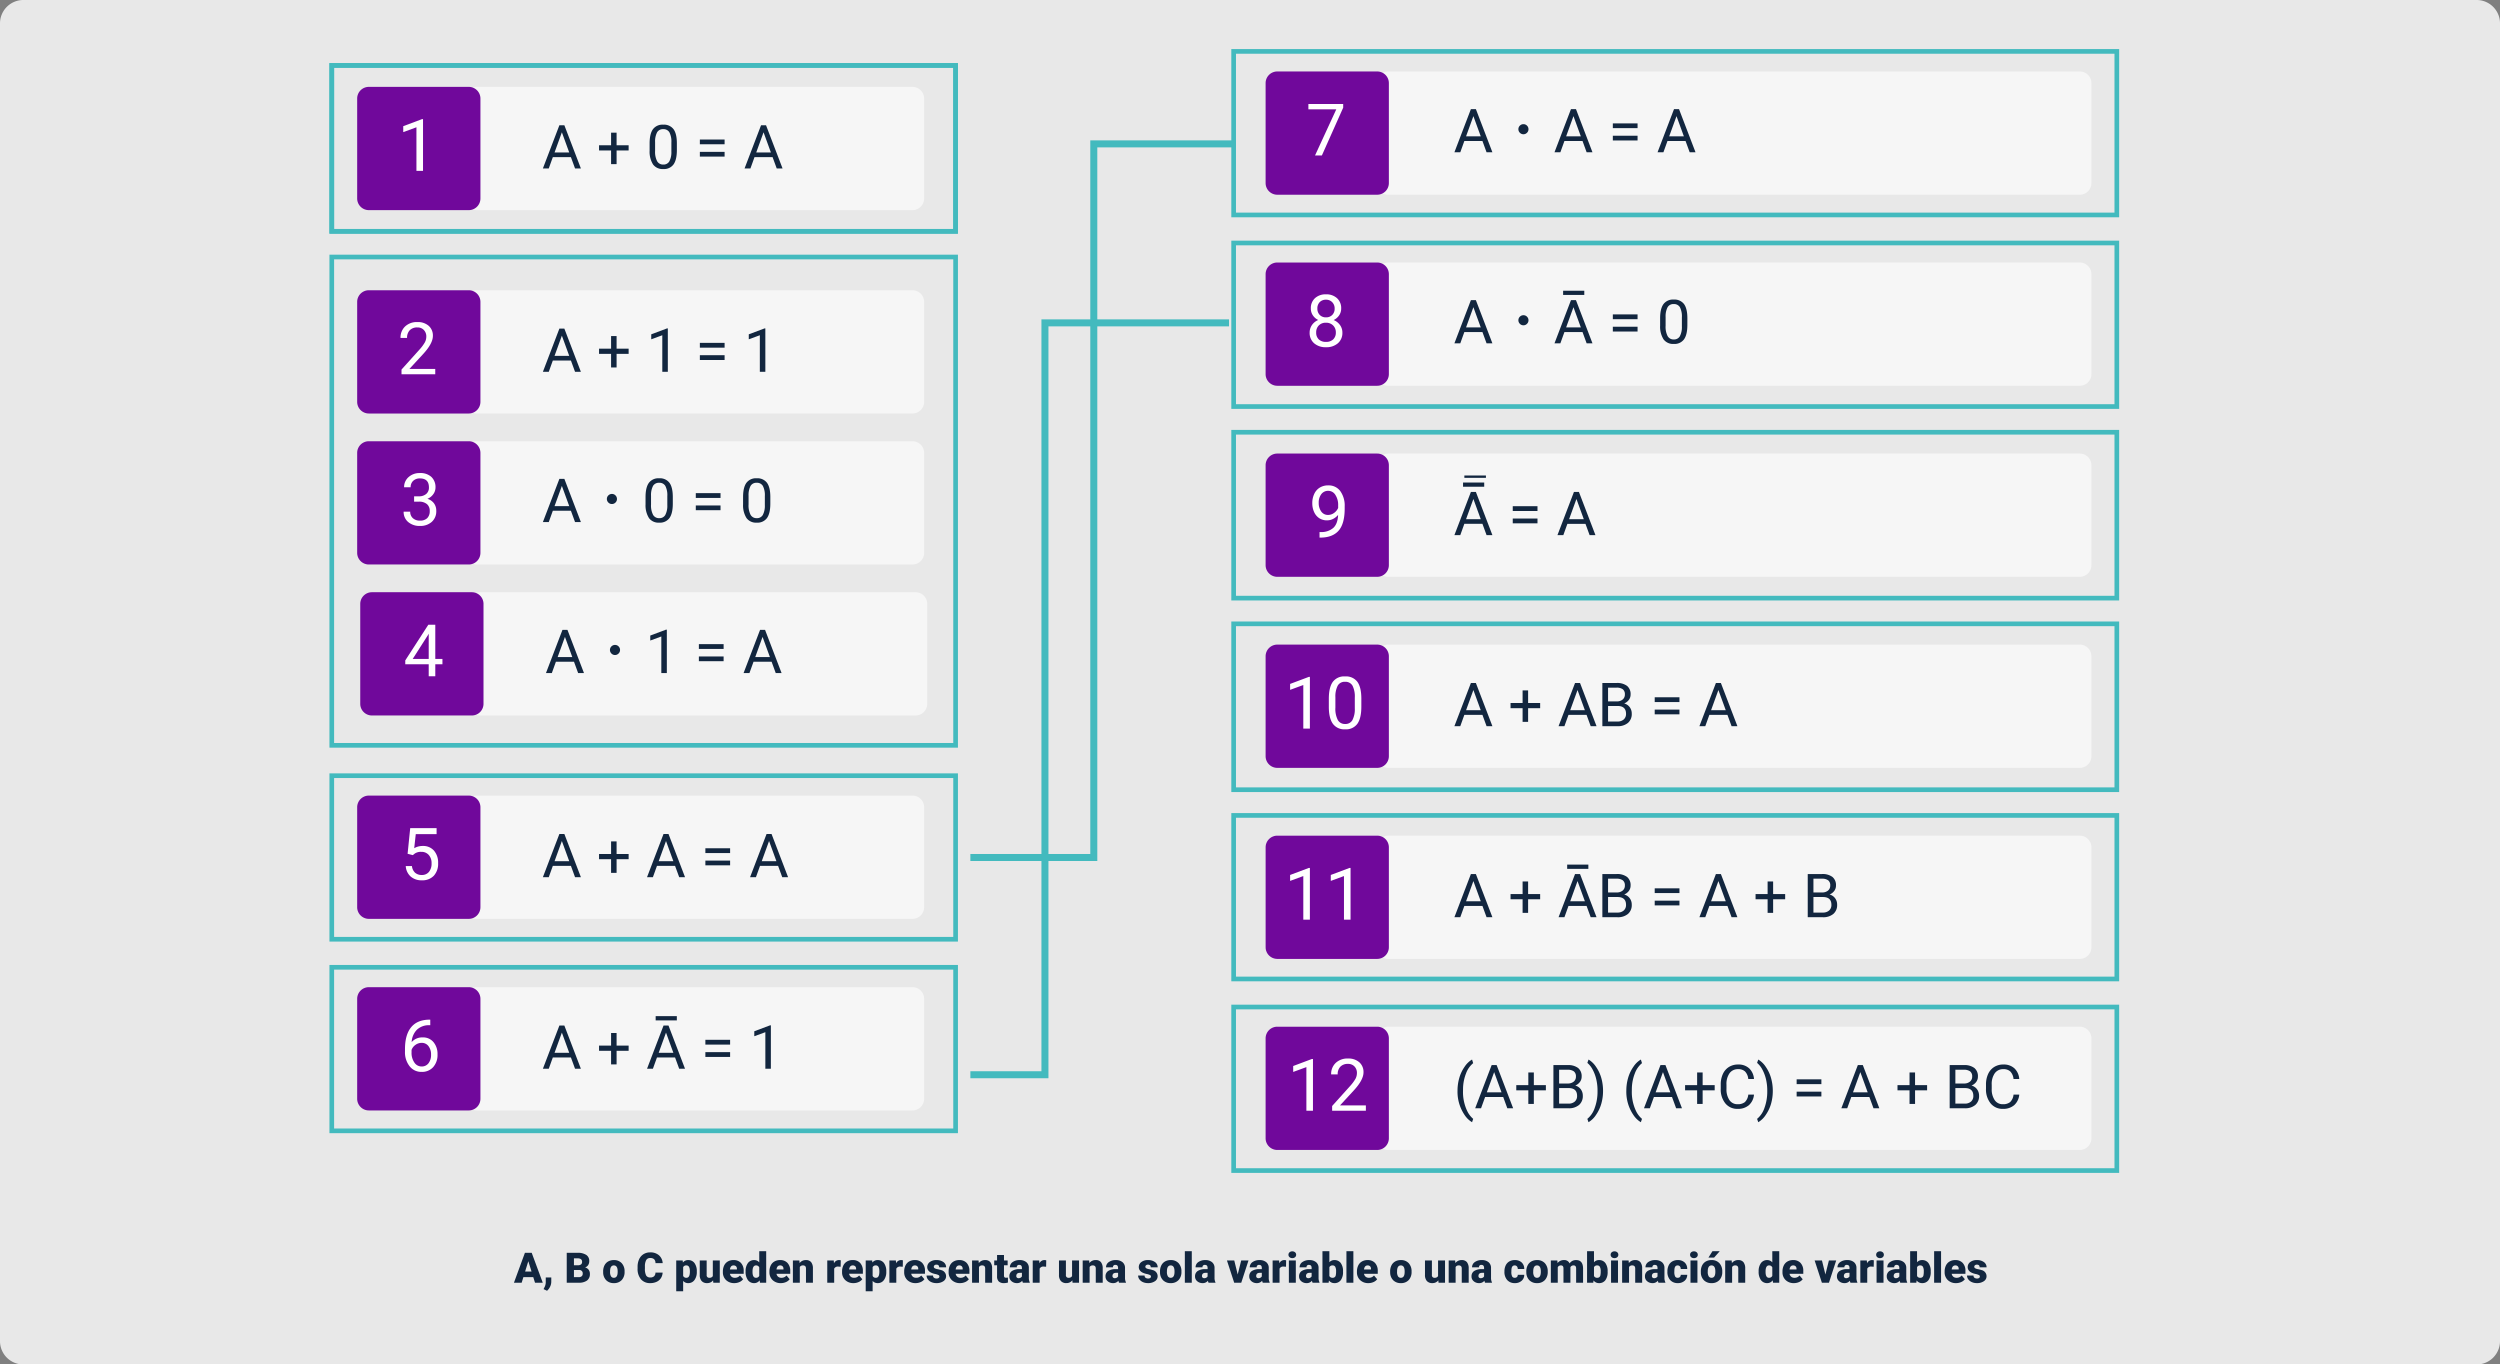 <svg xmlns="http://www.w3.org/2000/svg" width="1070" height="584" viewBox="0 0 1070 584">
  <rect x="0" y="0" width="1070" height="584" fill="#808080" stroke="none"/>
  <g id="Grupo_66046" data-name="Grupo 66046" transform="translate(-265 -2998)">
    <path id="Trazado_110979" data-name="Trazado 110979" d="M10,0H1060a10,10,0,0,1,10,10V574a10,10,0,0,1-10,10H10A10,10,0,0,1,0,574V10A10,10,0,0,1,10,0Z" transform="translate(265 2998)" fill="#e8e8e8"/>
    <path id="Trazado_110978" data-name="Trazado 110978" d="M8.235-2.391H4.008L3.27,0h-3.3L4.667-12.8h2.9L12.3,0H8.982ZM4.746-4.772H7.5L6.117-9.211Zm9.387,8.218-1.494-.7.3-.6a4.874,4.874,0,0,0,.642-2.18v-2.2h2.373L15.943-.325a4.767,4.767,0,0,1-.519,2.057A5.226,5.226,0,0,1,14.133,3.445ZM22.562,0V-12.8h4.6a6.509,6.509,0,0,1,3.757.905A3.012,3.012,0,0,1,32.2-9.264a3.045,3.045,0,0,1-.457,1.7A2.663,2.663,0,0,1,30.4-6.53a2.7,2.7,0,0,1,1.538.984,2.862,2.862,0,0,1,.536,1.758A3.388,3.388,0,0,1,31.285-.962,5.667,5.667,0,0,1,27.756,0Zm3.085-5.44v3.067h2.021a1.923,1.923,0,0,0,1.283-.382A1.338,1.338,0,0,0,29.4-3.832,1.419,1.419,0,0,0,27.809-5.44Zm0-2.021h1.608a2.285,2.285,0,0,0,1.441-.37A1.314,1.314,0,0,0,29.127-8.9a1.379,1.379,0,0,0-.466-1.168,2.493,2.493,0,0,0-1.5-.357H25.646Zm12.5,2.619A5.613,5.613,0,0,1,38.7-7.378a3.96,3.96,0,0,1,1.591-1.709,4.791,4.791,0,0,1,2.435-.6A4.373,4.373,0,0,1,46.09-8.363a5.076,5.076,0,0,1,1.23,3.6v.105a4.925,4.925,0,0,1-1.235,3.529A4.384,4.384,0,0,1,42.741.176,4.434,4.434,0,0,1,39.48-1.042a4.761,4.761,0,0,1-1.327-3.3Zm2.962.185a3.538,3.538,0,0,0,.413,1.934,1.376,1.376,0,0,0,1.222.615q1.582,0,1.617-2.435v-.3q0-2.558-1.635-2.558-1.485,0-1.608,2.206ZM63.6-4.333a4.673,4.673,0,0,1-.721,2.36,4.35,4.35,0,0,1-1.85,1.586,6.3,6.3,0,0,1-2.72.563,5.025,5.025,0,0,1-3.973-1.644,6.786,6.786,0,0,1-1.45-4.641v-.633a7.746,7.746,0,0,1,.655-3.292,4.961,4.961,0,0,1,1.885-2.18,5.26,5.26,0,0,1,2.848-.769,5.516,5.516,0,0,1,3.744,1.226,4.844,4.844,0,0,1,1.608,3.379H60.548a2.292,2.292,0,0,0-.589-1.679,2.422,2.422,0,0,0-1.687-.51,1.843,1.843,0,0,0-1.687.861,5.536,5.536,0,0,0-.562,2.751v.905a6.126,6.126,0,0,0,.514,2.927,1.882,1.882,0,0,0,1.771.879,2.369,2.369,0,0,0,1.626-.5,2.126,2.126,0,0,0,.6-1.591Zm14.634-.352a5.735,5.735,0,0,1-1,3.538A3.2,3.2,0,0,1,74.54.176a2.742,2.742,0,0,1-2.153-.958V3.656H69.425V-9.51h2.769l.088.879a2.742,2.742,0,0,1,2.241-1.055,3.224,3.224,0,0,1,2.733,1.3,5.805,5.805,0,0,1,.976,3.564ZM75.27-4.869q0-2.531-1.477-2.531a1.394,1.394,0,0,0-1.406.756V-2.9a1.439,1.439,0,0,0,1.424.791q1.415,0,1.459-2.443ZM85.2-1.028a3.054,3.054,0,0,1-2.54,1.2,3,3,0,0,1-2.369-.91,3.826,3.826,0,0,1-.8-2.615V-9.51H82.45v6.179a1.065,1.065,0,0,0,1.187,1.222,1.548,1.548,0,0,0,1.45-.729V-9.51h2.979V0H85.289Zm9.088,1.2a4.889,4.889,0,0,1-3.542-1.305,4.507,4.507,0,0,1-1.354-3.4v-.246a5.84,5.84,0,0,1,.541-2.575,3.955,3.955,0,0,1,1.578-1.727,4.763,4.763,0,0,1,2.461-.611,4.117,4.117,0,0,1,3.164,1.244A4.887,4.887,0,0,1,98.3-4.975v1.151H92.408A2.135,2.135,0,0,0,93.1-2.566a2.066,2.066,0,0,0,1.389.457,2.662,2.662,0,0,0,2.2-.984l1.354,1.6A3.784,3.784,0,0,1,96.473-.277,5.3,5.3,0,0,1,94.289.176ZM93.955-7.4q-1.3,0-1.547,1.723H95.4v-.229a1.467,1.467,0,0,0-.36-1.1A1.434,1.434,0,0,0,93.955-7.4Zm5.159,2.575a5.809,5.809,0,0,1,.976-3.56,3.211,3.211,0,0,1,2.725-1.3,2.731,2.731,0,0,1,2.145,1V-13.5h2.971V0h-2.663l-.149-1.02a2.8,2.8,0,0,1-2.32,1.2,3.205,3.205,0,0,1-2.689-1.3A5.993,5.993,0,0,1,99.114-4.825Zm2.962.185q0,2.531,1.477,2.531a1.458,1.458,0,0,0,1.406-.826V-6.557A1.419,1.419,0,0,0,103.57-7.4q-1.371,0-1.485,2.215ZM114.214.176a4.889,4.889,0,0,1-3.542-1.305,4.507,4.507,0,0,1-1.354-3.4v-.246a5.84,5.84,0,0,1,.541-2.575,3.955,3.955,0,0,1,1.578-1.727,4.763,4.763,0,0,1,2.461-.611,4.117,4.117,0,0,1,3.164,1.244,4.887,4.887,0,0,1,1.16,3.467v1.151h-5.889a2.135,2.135,0,0,0,.694,1.257,2.066,2.066,0,0,0,1.389.457,2.662,2.662,0,0,0,2.2-.984l1.354,1.6A3.784,3.784,0,0,1,116.4-.277,5.3,5.3,0,0,1,114.214.176ZM113.88-7.4q-1.3,0-1.547,1.723h2.988v-.229a1.467,1.467,0,0,0-.36-1.1A1.434,1.434,0,0,0,113.88-7.4Zm8.253-2.109.1,1.116a3.225,3.225,0,0,1,2.716-1.292,2.713,2.713,0,0,1,2.219.888,4.226,4.226,0,0,1,.76,2.672V0h-2.971V-6a1.6,1.6,0,0,0-.29-1.059,1.342,1.342,0,0,0-1.055-.338,1.413,1.413,0,0,0-1.292.686V0h-2.962V-9.51ZM139.8-6.829l-.976-.07a1.752,1.752,0,0,0-1.793.879V0h-2.962V-9.51h2.777l.1,1.222a2.294,2.294,0,0,1,2.083-1.4,2.888,2.888,0,0,1,.826.105Zm5.5,7a4.889,4.889,0,0,1-3.542-1.305,4.507,4.507,0,0,1-1.354-3.4v-.246a5.84,5.84,0,0,1,.541-2.575,3.955,3.955,0,0,1,1.578-1.727,4.763,4.763,0,0,1,2.461-.611,4.117,4.117,0,0,1,3.164,1.244,4.887,4.887,0,0,1,1.16,3.467v1.151H143.42a2.135,2.135,0,0,0,.694,1.257,2.066,2.066,0,0,0,1.389.457,2.662,2.662,0,0,0,2.2-.984l1.354,1.6a3.784,3.784,0,0,1-1.569,1.217A5.3,5.3,0,0,1,145.3.176ZM144.967-7.4q-1.3,0-1.547,1.723h2.988v-.229a1.467,1.467,0,0,0-.36-1.1A1.434,1.434,0,0,0,144.967-7.4Zm14.361,2.716a5.735,5.735,0,0,1-1,3.538A3.2,3.2,0,0,1,155.637.176a2.742,2.742,0,0,1-2.153-.958V3.656h-2.962V-9.51h2.769l.088.879a2.742,2.742,0,0,1,2.241-1.055,3.224,3.224,0,0,1,2.733,1.3,5.805,5.805,0,0,1,.976,3.564Zm-2.962-.185q0-2.531-1.477-2.531a1.394,1.394,0,0,0-1.406.756V-2.9a1.439,1.439,0,0,0,1.424.791q1.415,0,1.459-2.443Zm10.02-1.96-.976-.07a1.752,1.752,0,0,0-1.793.879V0h-2.962V-9.51h2.777l.1,1.222a2.294,2.294,0,0,1,2.083-1.4,2.888,2.888,0,0,1,.826.105Zm5.5,7a4.889,4.889,0,0,1-3.542-1.305,4.507,4.507,0,0,1-1.354-3.4v-.246a5.84,5.84,0,0,1,.541-2.575,3.955,3.955,0,0,1,1.578-1.727,4.763,4.763,0,0,1,2.461-.611,4.117,4.117,0,0,1,3.164,1.244,4.887,4.887,0,0,1,1.16,3.467v1.151h-5.889a2.135,2.135,0,0,0,.694,1.257,2.066,2.066,0,0,0,1.389.457,2.662,2.662,0,0,0,2.2-.984l1.354,1.6a3.784,3.784,0,0,1-1.569,1.217A5.3,5.3,0,0,1,171.888.176ZM171.554-7.4q-1.3,0-1.547,1.723H173v-.229a1.467,1.467,0,0,0-.36-1.1A1.434,1.434,0,0,0,171.554-7.4Zm10.512,4.729a.684.684,0,0,0-.4-.606,6.016,6.016,0,0,0-1.5-.475,6.853,6.853,0,0,1-1.828-.646,3.062,3.062,0,0,1-1.1-.971,2.319,2.319,0,0,1-.378-1.31,2.628,2.628,0,0,1,1.081-2.158,4.453,4.453,0,0,1,2.83-.848,4.934,4.934,0,0,1,3.023.853,2.666,2.666,0,0,1,1.143,2.241h-2.971q0-1.143-1.2-1.143a1.194,1.194,0,0,0-.782.259.8.8,0,0,0-.316.646.737.737,0,0,0,.387.642,3.654,3.654,0,0,0,1.235.4,10.671,10.671,0,0,1,1.49.378,2.706,2.706,0,0,1,2.145,2.646,2.491,2.491,0,0,1-1.156,2.118,5.068,5.068,0,0,1-2.993.817,5.172,5.172,0,0,1-2.18-.439,3.645,3.645,0,0,1-1.494-1.2,2.707,2.707,0,0,1-.536-1.591h2.769a1.145,1.145,0,0,0,.439.962,1.808,1.808,0,0,0,1.081.3,1.422,1.422,0,0,0,.91-.246A.787.787,0,0,0,182.065-2.672ZM190.907.176a4.889,4.889,0,0,1-3.542-1.305,4.507,4.507,0,0,1-1.354-3.4v-.246a5.84,5.84,0,0,1,.541-2.575,3.955,3.955,0,0,1,1.578-1.727,4.763,4.763,0,0,1,2.461-.611,4.117,4.117,0,0,1,3.164,1.244,4.887,4.887,0,0,1,1.16,3.467v1.151h-5.889a2.135,2.135,0,0,0,.694,1.257,2.066,2.066,0,0,0,1.389.457,2.662,2.662,0,0,0,2.2-.984l1.354,1.6a3.784,3.784,0,0,1-1.569,1.217A5.3,5.3,0,0,1,190.907.176ZM190.573-7.4q-1.3,0-1.547,1.723h2.988v-.229a1.467,1.467,0,0,0-.36-1.1A1.434,1.434,0,0,0,190.573-7.4Zm8.253-2.109.1,1.116a3.225,3.225,0,0,1,2.716-1.292,2.713,2.713,0,0,1,2.219.888,4.226,4.226,0,0,1,.76,2.672V0h-2.971V-6a1.6,1.6,0,0,0-.29-1.059A1.342,1.342,0,0,0,200.3-7.4a1.413,1.413,0,0,0-1.292.686V0h-2.962V-9.51Zm10.881-2.364V-9.51h1.564v2.057h-1.564V-3.1a1.111,1.111,0,0,0,.193.747,1.037,1.037,0,0,0,.765.211A4.345,4.345,0,0,0,211.4-2.2V-.079a5.466,5.466,0,0,1-1.67.255,3.1,3.1,0,0,1-2.259-.721,2.954,2.954,0,0,1-.729-2.188v-4.72h-1.213V-9.51h1.213v-2.364ZM217.793,0a3.344,3.344,0,0,1-.281-.853A2.754,2.754,0,0,1,215.227.176a3.374,3.374,0,0,1-2.285-.813A2.588,2.588,0,0,1,212-2.681a2.66,2.66,0,0,1,1.143-2.338,5.821,5.821,0,0,1,3.322-.791h.914v-.5q0-1.316-1.134-1.316a.927.927,0,0,0-1.055,1.042h-2.962A2.655,2.655,0,0,1,213.4-8.825a4.931,4.931,0,0,1,2.993-.86,4.323,4.323,0,0,1,2.874.888,3.086,3.086,0,0,1,1.081,2.435v4.21a4.311,4.311,0,0,0,.4,2V0Zm-1.854-1.934a1.652,1.652,0,0,0,.918-.237,1.487,1.487,0,0,0,.523-.536V-4.228h-.861q-1.547,0-1.547,1.389a.848.848,0,0,0,.272.655A.986.986,0,0,0,215.938-1.934Zm11.8-4.9-.976-.07a1.752,1.752,0,0,0-1.793.879V0h-2.962V-9.51h2.777l.1,1.222a2.294,2.294,0,0,1,2.083-1.4,2.888,2.888,0,0,1,.826.105Zm11.215,5.8a3.054,3.054,0,0,1-2.54,1.2,3,3,0,0,1-2.369-.91,3.826,3.826,0,0,1-.8-2.615V-9.51h2.962v6.179a1.065,1.065,0,0,0,1.187,1.222,1.548,1.548,0,0,0,1.45-.729V-9.51h2.979V0h-2.777Zm7.207-8.481.1,1.116a3.225,3.225,0,0,1,2.716-1.292A2.713,2.713,0,0,1,251.2-8.8a4.226,4.226,0,0,1,.76,2.672V0h-2.971V-6a1.6,1.6,0,0,0-.29-1.059,1.342,1.342,0,0,0-1.055-.338,1.413,1.413,0,0,0-1.292.686V0h-2.962V-9.51ZM258.952,0a3.344,3.344,0,0,1-.281-.853A2.754,2.754,0,0,1,256.386.176,3.374,3.374,0,0,1,254.1-.637a2.588,2.588,0,0,1-.94-2.043A2.66,2.66,0,0,1,254.3-5.019a5.821,5.821,0,0,1,3.322-.791h.914v-.5q0-1.316-1.134-1.316a.927.927,0,0,0-1.055,1.042h-2.962a2.655,2.655,0,0,1,1.173-2.239,4.931,4.931,0,0,1,2.993-.86,4.323,4.323,0,0,1,2.874.888,3.086,3.086,0,0,1,1.081,2.435v4.21a4.311,4.311,0,0,0,.4,2V0ZM257.1-1.934a1.652,1.652,0,0,0,.918-.237,1.487,1.487,0,0,0,.523-.536V-4.228h-.861q-1.547,0-1.547,1.389a.848.848,0,0,0,.272.655A.986.986,0,0,0,257.1-1.934Zm15.513-.738a.684.684,0,0,0-.4-.606,6.016,6.016,0,0,0-1.5-.475,6.853,6.853,0,0,1-1.828-.646,3.062,3.062,0,0,1-1.1-.971,2.319,2.319,0,0,1-.378-1.31,2.628,2.628,0,0,1,1.081-2.158,4.453,4.453,0,0,1,2.83-.848,4.934,4.934,0,0,1,3.023.853,2.666,2.666,0,0,1,1.143,2.241h-2.971q0-1.143-1.2-1.143a1.194,1.194,0,0,0-.782.259.8.8,0,0,0-.316.646.737.737,0,0,0,.387.642,3.654,3.654,0,0,0,1.235.4,10.671,10.671,0,0,1,1.49.378,2.706,2.706,0,0,1,2.145,2.646,2.491,2.491,0,0,1-1.156,2.118,5.068,5.068,0,0,1-2.993.817,5.172,5.172,0,0,1-2.18-.439,3.645,3.645,0,0,1-1.494-1.2,2.707,2.707,0,0,1-.536-1.591h2.769a1.145,1.145,0,0,0,.439.962,1.808,1.808,0,0,0,1.081.3,1.422,1.422,0,0,0,.91-.246A.787.787,0,0,0,272.61-2.672Zm3.867-2.171a5.613,5.613,0,0,1,.554-2.536,3.96,3.96,0,0,1,1.591-1.709,4.791,4.791,0,0,1,2.435-.6,4.373,4.373,0,0,1,3.366,1.323,5.076,5.076,0,0,1,1.23,3.6v.105a4.925,4.925,0,0,1-1.235,3.529A4.384,4.384,0,0,1,281.074.176a4.434,4.434,0,0,1-3.261-1.217,4.761,4.761,0,0,1-1.327-3.3Zm2.962.185a3.538,3.538,0,0,0,.413,1.934,1.376,1.376,0,0,0,1.222.615q1.582,0,1.617-2.435v-.3q0-2.558-1.635-2.558-1.485,0-1.608,2.206ZM290.083,0h-2.971V-13.5h2.971Zm7.181,0a3.344,3.344,0,0,1-.281-.853A2.754,2.754,0,0,1,294.7.176a3.374,3.374,0,0,1-2.285-.813,2.588,2.588,0,0,1-.94-2.043,2.66,2.66,0,0,1,1.143-2.338,5.821,5.821,0,0,1,3.322-.791h.914v-.5q0-1.316-1.134-1.316a.927.927,0,0,0-1.055,1.042H291.7a2.655,2.655,0,0,1,1.173-2.239,4.931,4.931,0,0,1,2.993-.86,4.323,4.323,0,0,1,2.874.888,3.086,3.086,0,0,1,1.081,2.435v4.21a4.311,4.311,0,0,0,.4,2V0Zm-1.854-1.934a1.652,1.652,0,0,0,.918-.237,1.487,1.487,0,0,0,.523-.536V-4.228h-.861q-1.547,0-1.547,1.389a.848.848,0,0,0,.272.655A.986.986,0,0,0,295.409-1.934Zm14.326-1.591,1.5-5.985h3.12L311.256,0h-3.023l-3.1-9.51h3.129ZM320.467,0a3.344,3.344,0,0,1-.281-.853A2.754,2.754,0,0,1,317.9.176a3.374,3.374,0,0,1-2.285-.813,2.588,2.588,0,0,1-.94-2.043,2.66,2.66,0,0,1,1.143-2.338,5.821,5.821,0,0,1,3.322-.791h.914v-.5q0-1.316-1.134-1.316a.927.927,0,0,0-1.055,1.042H314.9a2.655,2.655,0,0,1,1.173-2.239,4.931,4.931,0,0,1,2.993-.86,4.323,4.323,0,0,1,2.874.888,3.086,3.086,0,0,1,1.081,2.435v4.21a4.311,4.311,0,0,0,.4,2V0Zm-1.854-1.934a1.652,1.652,0,0,0,.918-.237,1.487,1.487,0,0,0,.523-.536V-4.228h-.861q-1.547,0-1.547,1.389a.848.848,0,0,0,.272.655A.986.986,0,0,0,318.612-1.934Zm11.8-4.9-.976-.07a1.752,1.752,0,0,0-1.793.879V0h-2.962V-9.51h2.777l.1,1.222a2.294,2.294,0,0,1,2.083-1.4,2.888,2.888,0,0,1,.826.105ZM334.608,0h-2.971V-9.51h2.971Zm-3.146-11.971a1.334,1.334,0,0,1,.457-1.043,1.718,1.718,0,0,1,1.187-.407,1.718,1.718,0,0,1,1.187.407,1.334,1.334,0,0,1,.457,1.043,1.334,1.334,0,0,1-.457,1.043,1.718,1.718,0,0,1-1.187.407,1.718,1.718,0,0,1-1.187-.407A1.334,1.334,0,0,1,331.462-11.971ZM341.789,0a3.344,3.344,0,0,1-.281-.853A2.754,2.754,0,0,1,339.223.176a3.374,3.374,0,0,1-2.285-.813A2.588,2.588,0,0,1,336-2.681a2.66,2.66,0,0,1,1.143-2.338,5.821,5.821,0,0,1,3.322-.791h.914v-.5q0-1.316-1.134-1.316a.927.927,0,0,0-1.055,1.042h-2.962A2.655,2.655,0,0,1,337.4-8.825a4.931,4.931,0,0,1,2.993-.86,4.323,4.323,0,0,1,2.874.888,3.086,3.086,0,0,1,1.081,2.435v4.21a4.311,4.311,0,0,0,.4,2V0Zm-1.854-1.934a1.652,1.652,0,0,0,.918-.237,1.487,1.487,0,0,0,.523-.536V-4.228h-.861q-1.547,0-1.547,1.389a.848.848,0,0,0,.272.655A.986.986,0,0,0,339.935-1.934Zm14.88-2.742a5.8,5.8,0,0,1-.967,3.595A3.238,3.238,0,0,1,351.123.176a2.81,2.81,0,0,1-2.338-1.151L348.662,0h-2.654V-13.5h2.962v4.755a2.711,2.711,0,0,1,2.136-.94,3.239,3.239,0,0,1,2.742,1.274,5.826,5.826,0,0,1,.967,3.586Zm-2.971-.189a3.866,3.866,0,0,0-.365-1.952,1.229,1.229,0,0,0-1.121-.584,1.418,1.418,0,0,0-1.389.763v3.773a1.426,1.426,0,0,0,1.406.755A1.258,1.258,0,0,0,351.7-3.127,7.309,7.309,0,0,0,351.844-4.865ZM359.244,0h-2.971V-13.5h2.971Zm6.425.176a4.889,4.889,0,0,1-3.542-1.305,4.507,4.507,0,0,1-1.354-3.4v-.246a5.84,5.84,0,0,1,.541-2.575,3.955,3.955,0,0,1,1.578-1.727,4.763,4.763,0,0,1,2.461-.611,4.117,4.117,0,0,1,3.164,1.244,4.887,4.887,0,0,1,1.16,3.467v1.151h-5.889a2.135,2.135,0,0,0,.694,1.257,2.066,2.066,0,0,0,1.389.457,2.662,2.662,0,0,0,2.2-.984l1.354,1.6a3.784,3.784,0,0,1-1.569,1.217A5.3,5.3,0,0,1,365.669.176ZM365.335-7.4q-1.3,0-1.547,1.723h2.988v-.229a1.467,1.467,0,0,0-.36-1.1A1.434,1.434,0,0,0,365.335-7.4Zm9.642,2.558a5.613,5.613,0,0,1,.554-2.536,3.96,3.96,0,0,1,1.591-1.709,4.791,4.791,0,0,1,2.435-.6,4.373,4.373,0,0,1,3.366,1.323,5.076,5.076,0,0,1,1.23,3.6v.105a4.925,4.925,0,0,1-1.235,3.529A4.384,4.384,0,0,1,379.573.176a4.434,4.434,0,0,1-3.261-1.217,4.761,4.761,0,0,1-1.327-3.3Zm2.962.185a3.538,3.538,0,0,0,.413,1.934,1.376,1.376,0,0,0,1.222.615q1.582,0,1.617-2.435v-.3q0-2.558-1.635-2.558-1.485,0-1.608,2.206ZM395.6-1.028a3.054,3.054,0,0,1-2.54,1.2,3,3,0,0,1-2.369-.91,3.826,3.826,0,0,1-.8-2.615V-9.51h2.962v6.179a1.065,1.065,0,0,0,1.187,1.222,1.548,1.548,0,0,0,1.45-.729V-9.51h2.979V0h-2.777Zm7.207-8.481.1,1.116a3.225,3.225,0,0,1,2.716-1.292,2.713,2.713,0,0,1,2.219.888,4.226,4.226,0,0,1,.76,2.672V0h-2.971V-6a1.6,1.6,0,0,0-.29-1.059,1.342,1.342,0,0,0-1.055-.338A1.413,1.413,0,0,0,403-6.715V0h-2.962V-9.51ZM415.6,0a3.344,3.344,0,0,1-.281-.853A2.754,2.754,0,0,1,413.033.176a3.374,3.374,0,0,1-2.285-.813,2.588,2.588,0,0,1-.94-2.043,2.66,2.66,0,0,1,1.143-2.338,5.821,5.821,0,0,1,3.322-.791h.914v-.5q0-1.316-1.134-1.316A.927.927,0,0,0,413-6.587h-2.962a2.655,2.655,0,0,1,1.173-2.239,4.931,4.931,0,0,1,2.993-.86,4.323,4.323,0,0,1,2.874.888,3.086,3.086,0,0,1,1.081,2.435v4.21a4.311,4.311,0,0,0,.4,2V0Zm-1.854-1.934a1.652,1.652,0,0,0,.918-.237,1.487,1.487,0,0,0,.523-.536V-4.228h-.861q-1.547,0-1.547,1.389a.848.848,0,0,0,.272.655A.986.986,0,0,0,413.745-1.934ZM428.3-2.109a1.317,1.317,0,0,0,.967-.338,1.241,1.241,0,0,0,.334-.945h2.777a3.288,3.288,0,0,1-1.121,2.566,4.168,4.168,0,0,1-2.887,1,4.22,4.22,0,0,1-3.27-1.3,5.125,5.125,0,0,1-1.2-3.6v-.123a5.792,5.792,0,0,1,.532-2.544,3.872,3.872,0,0,1,1.534-1.7,4.573,4.573,0,0,1,2.373-.593,4.116,4.116,0,0,1,2.944,1.028,3.647,3.647,0,0,1,1.09,2.786H429.6A1.626,1.626,0,0,0,429.24-7a1.244,1.244,0,0,0-.967-.4q-1.151,0-1.345,1.468a10.357,10.357,0,0,0-.062,1.283,4.068,4.068,0,0,0,.343,1.986A1.187,1.187,0,0,0,428.3-2.109Zm4.957-2.733a5.613,5.613,0,0,1,.554-2.536A3.96,3.96,0,0,1,435.4-9.088a4.791,4.791,0,0,1,2.435-.6A4.373,4.373,0,0,1,441.2-8.363a5.076,5.076,0,0,1,1.23,3.6v.105A4.925,4.925,0,0,1,441.2-1.129,4.384,4.384,0,0,1,437.854.176a4.434,4.434,0,0,1-3.261-1.217,4.761,4.761,0,0,1-1.327-3.3Zm2.962.185a3.538,3.538,0,0,0,.413,1.934,1.376,1.376,0,0,0,1.222.615q1.582,0,1.617-2.435v-.3q0-2.558-1.635-2.558-1.485,0-1.608,2.206ZM446.537-9.51l.1,1.116a3.27,3.27,0,0,1,2.716-1.292,2.407,2.407,0,0,1,2.435,1.433,3.165,3.165,0,0,1,2.795-1.433q2.892,0,2.971,3.5V0h-2.971V-6a1.813,1.813,0,0,0-.246-1.063,1.048,1.048,0,0,0-.9-.334,1.4,1.4,0,0,0-1.31.782l.009.123V0h-2.971V-5.985a1.906,1.906,0,0,0-.237-1.081,1.045,1.045,0,0,0-.905-.334,1.42,1.42,0,0,0-1.3.782V0H443.76V-9.51ZM468.07-4.676a5.8,5.8,0,0,1-.967,3.595A3.238,3.238,0,0,1,464.379.176a2.81,2.81,0,0,1-2.338-1.151L461.918,0h-2.654V-13.5h2.962v4.755a2.711,2.711,0,0,1,2.136-.94A3.239,3.239,0,0,1,467.1-8.411a5.826,5.826,0,0,1,.967,3.586ZM465.1-4.865a3.866,3.866,0,0,0-.365-1.952,1.229,1.229,0,0,0-1.121-.584,1.418,1.418,0,0,0-1.389.763v3.773a1.426,1.426,0,0,0,1.406.755,1.258,1.258,0,0,0,1.327-1.018A7.309,7.309,0,0,0,465.1-4.865ZM472.5,0h-2.971V-9.51H472.5Zm-3.146-11.971a1.334,1.334,0,0,1,.457-1.043A1.718,1.718,0,0,1,471-13.421a1.718,1.718,0,0,1,1.187.407,1.334,1.334,0,0,1,.457,1.043,1.334,1.334,0,0,1-.457,1.043,1.718,1.718,0,0,1-1.187.407,1.718,1.718,0,0,1-1.187-.407A1.334,1.334,0,0,1,469.354-11.971Zm7.69,2.461.1,1.116a3.225,3.225,0,0,1,2.716-1.292,2.713,2.713,0,0,1,2.219.888,4.226,4.226,0,0,1,.76,2.672V0h-2.971V-6a1.6,1.6,0,0,0-.29-1.059,1.342,1.342,0,0,0-1.055-.338,1.413,1.413,0,0,0-1.292.686V0h-2.962V-9.51ZM489.832,0a3.344,3.344,0,0,1-.281-.853A2.754,2.754,0,0,1,487.266.176a3.374,3.374,0,0,1-2.285-.813,2.588,2.588,0,0,1-.94-2.043,2.66,2.66,0,0,1,1.143-2.338A5.821,5.821,0,0,1,488.5-5.81h.914v-.5q0-1.316-1.134-1.316a.927.927,0,0,0-1.055,1.042h-2.962a2.655,2.655,0,0,1,1.173-2.239,4.931,4.931,0,0,1,2.993-.86,4.323,4.323,0,0,1,2.874.888,3.086,3.086,0,0,1,1.081,2.435v4.21a4.311,4.311,0,0,0,.4,2V0Zm-1.854-1.934a1.652,1.652,0,0,0,.918-.237,1.487,1.487,0,0,0,.523-.536V-4.228h-.861q-1.547,0-1.547,1.389a.848.848,0,0,0,.272.655A.986.986,0,0,0,487.978-1.934Zm10.072-.176a1.317,1.317,0,0,0,.967-.338,1.241,1.241,0,0,0,.334-.945h2.777a3.288,3.288,0,0,1-1.121,2.566,4.168,4.168,0,0,1-2.887,1,4.22,4.22,0,0,1-3.27-1.3,5.125,5.125,0,0,1-1.2-3.6v-.123a5.792,5.792,0,0,1,.532-2.544,3.872,3.872,0,0,1,1.534-1.7,4.573,4.573,0,0,1,2.373-.593,4.116,4.116,0,0,1,2.944,1.028,3.647,3.647,0,0,1,1.09,2.786h-2.777A1.626,1.626,0,0,0,498.99-7a1.244,1.244,0,0,0-.967-.4q-1.151,0-1.345,1.468a10.357,10.357,0,0,0-.062,1.283,4.068,4.068,0,0,0,.343,1.986A1.187,1.187,0,0,0,498.05-2.109ZM506.5,0h-2.971V-9.51H506.5Zm-3.146-11.971a1.334,1.334,0,0,1,.457-1.043A1.718,1.718,0,0,1,505-13.421a1.718,1.718,0,0,1,1.187.407,1.334,1.334,0,0,1,.457,1.043,1.334,1.334,0,0,1-.457,1.043,1.718,1.718,0,0,1-1.187.407,1.718,1.718,0,0,1-1.187-.407A1.334,1.334,0,0,1,503.358-11.971Zm4.6,7.128a5.613,5.613,0,0,1,.554-2.536A3.96,3.96,0,0,1,510.1-9.088a4.791,4.791,0,0,1,2.435-.6A4.373,4.373,0,0,1,515.9-8.363a5.076,5.076,0,0,1,1.23,3.6v.105A4.925,4.925,0,0,1,515.9-1.129,4.384,4.384,0,0,1,512.552.176a4.434,4.434,0,0,1-3.261-1.217,4.761,4.761,0,0,1-1.327-3.3Zm2.962.185a3.538,3.538,0,0,0,.413,1.934,1.376,1.376,0,0,0,1.222.615q1.582,0,1.617-2.435v-.3q0-2.558-1.635-2.558-1.485,0-1.608,2.206Zm2.021-8.842h3.129l-2.443,2.76-2.417,0Zm8.218,3.99.1,1.116a3.225,3.225,0,0,1,2.716-1.292,2.713,2.713,0,0,1,2.219.888,4.226,4.226,0,0,1,.76,2.672V0h-2.971V-6a1.6,1.6,0,0,0-.29-1.059,1.342,1.342,0,0,0-1.055-.338,1.413,1.413,0,0,0-1.292.686V0h-2.962V-9.51ZM532.7-4.825a5.809,5.809,0,0,1,.976-3.56,3.211,3.211,0,0,1,2.725-1.3,2.731,2.731,0,0,1,2.145,1V-13.5h2.971V0h-2.663L538.7-1.02a2.8,2.8,0,0,1-2.32,1.2,3.205,3.205,0,0,1-2.689-1.3A5.993,5.993,0,0,1,532.7-4.825Zm2.962.185q0,2.531,1.477,2.531a1.458,1.458,0,0,0,1.406-.826V-6.557a1.419,1.419,0,0,0-1.389-.844q-1.371,0-1.485,2.215ZM547.8.176a4.889,4.889,0,0,1-3.542-1.305,4.507,4.507,0,0,1-1.354-3.4v-.246a5.84,5.84,0,0,1,.541-2.575,3.955,3.955,0,0,1,1.578-1.727,4.763,4.763,0,0,1,2.461-.611,4.117,4.117,0,0,1,3.164,1.244,4.887,4.887,0,0,1,1.16,3.467v1.151h-5.889a2.135,2.135,0,0,0,.694,1.257A2.066,2.066,0,0,0,548-2.109a2.662,2.662,0,0,0,2.2-.984l1.354,1.6A3.784,3.784,0,0,1,549.98-.277,5.3,5.3,0,0,1,547.8.176ZM547.462-7.4q-1.3,0-1.547,1.723H548.9v-.229a1.467,1.467,0,0,0-.36-1.1A1.434,1.434,0,0,0,547.462-7.4ZM561.27-3.524l1.5-5.985h3.12L562.79,0h-3.023l-3.1-9.51h3.129ZM572,0a3.344,3.344,0,0,1-.281-.853A2.754,2.754,0,0,1,569.435.176a3.374,3.374,0,0,1-2.285-.813,2.588,2.588,0,0,1-.94-2.043,2.66,2.66,0,0,1,1.143-2.338,5.821,5.821,0,0,1,3.322-.791h.914v-.5q0-1.316-1.134-1.316A.927.927,0,0,0,569.4-6.587h-2.962a2.655,2.655,0,0,1,1.173-2.239,4.931,4.931,0,0,1,2.993-.86,4.323,4.323,0,0,1,2.874.888,3.086,3.086,0,0,1,1.081,2.435v4.21a4.311,4.311,0,0,0,.4,2V0Zm-1.854-1.934a1.652,1.652,0,0,0,.918-.237,1.487,1.487,0,0,0,.523-.536V-4.228h-.861q-1.547,0-1.547,1.389a.848.848,0,0,0,.272.655A.986.986,0,0,0,570.146-1.934Zm11.8-4.9-.976-.07a1.752,1.752,0,0,0-1.793.879V0H576.22V-9.51H579l.1,1.222a2.294,2.294,0,0,1,2.083-1.4A2.888,2.888,0,0,1,582-9.58ZM586.143,0h-2.971V-9.51h2.971ZM583-11.971a1.334,1.334,0,0,1,.457-1.043,1.718,1.718,0,0,1,1.187-.407,1.718,1.718,0,0,1,1.187.407,1.334,1.334,0,0,1,.457,1.043,1.334,1.334,0,0,1-.457,1.043,1.718,1.718,0,0,1-1.187.407,1.718,1.718,0,0,1-1.187-.407A1.334,1.334,0,0,1,583-11.971ZM593.323,0a3.344,3.344,0,0,1-.281-.853A2.754,2.754,0,0,1,590.757.176a3.374,3.374,0,0,1-2.285-.813,2.588,2.588,0,0,1-.94-2.043,2.66,2.66,0,0,1,1.143-2.338A5.821,5.821,0,0,1,592-5.81h.914v-.5q0-1.316-1.134-1.316a.927.927,0,0,0-1.055,1.042H587.76a2.655,2.655,0,0,1,1.173-2.239,4.931,4.931,0,0,1,2.993-.86A4.323,4.323,0,0,1,594.8-8.8a3.086,3.086,0,0,1,1.081,2.435v4.21a4.311,4.311,0,0,0,.4,2V0Zm-1.854-1.934a1.652,1.652,0,0,0,.918-.237,1.487,1.487,0,0,0,.523-.536V-4.228h-.861q-1.547,0-1.547,1.389a.848.848,0,0,0,.272.655A.986.986,0,0,0,591.469-1.934Zm14.88-2.742a5.8,5.8,0,0,1-.967,3.595A3.238,3.238,0,0,1,602.657.176a2.81,2.81,0,0,1-2.338-1.151L600.2,0h-2.654V-13.5H600.5v4.755a2.711,2.711,0,0,1,2.136-.94,3.239,3.239,0,0,1,2.742,1.274,5.826,5.826,0,0,1,.967,3.586Zm-2.971-.189a3.866,3.866,0,0,0-.365-1.952,1.229,1.229,0,0,0-1.121-.584,1.418,1.418,0,0,0-1.389.763v3.773a1.426,1.426,0,0,0,1.406.755,1.258,1.258,0,0,0,1.327-1.018A7.309,7.309,0,0,0,603.378-4.865ZM610.778,0h-2.971V-13.5h2.971ZM617.2.176a4.889,4.889,0,0,1-3.542-1.305,4.507,4.507,0,0,1-1.354-3.4v-.246a5.84,5.84,0,0,1,.541-2.575,3.955,3.955,0,0,1,1.578-1.727,4.763,4.763,0,0,1,2.461-.611,4.117,4.117,0,0,1,3.164,1.244,4.887,4.887,0,0,1,1.16,3.467v1.151h-5.889a2.135,2.135,0,0,0,.694,1.257,2.066,2.066,0,0,0,1.389.457,2.662,2.662,0,0,0,2.2-.984l1.354,1.6a3.784,3.784,0,0,1-1.569,1.217A5.3,5.3,0,0,1,617.2.176ZM616.869-7.4q-1.3,0-1.547,1.723h2.988v-.229a1.467,1.467,0,0,0-.36-1.1A1.434,1.434,0,0,0,616.869-7.4Zm10.512,4.729a.684.684,0,0,0-.4-.606,6.016,6.016,0,0,0-1.5-.475,6.853,6.853,0,0,1-1.828-.646,3.062,3.062,0,0,1-1.1-.971,2.319,2.319,0,0,1-.378-1.31,2.628,2.628,0,0,1,1.081-2.158,4.453,4.453,0,0,1,2.83-.848,4.934,4.934,0,0,1,3.023.853,2.666,2.666,0,0,1,1.143,2.241h-2.971q0-1.143-1.2-1.143a1.194,1.194,0,0,0-.782.259.8.8,0,0,0-.316.646.737.737,0,0,0,.387.642,3.654,3.654,0,0,0,1.235.4,10.671,10.671,0,0,1,1.49.378,2.706,2.706,0,0,1,2.145,2.646,2.491,2.491,0,0,1-1.156,2.118,5.068,5.068,0,0,1-2.993.817,5.172,5.172,0,0,1-2.18-.439,3.645,3.645,0,0,1-1.494-1.2,2.707,2.707,0,0,1-.536-1.591h2.769a1.145,1.145,0,0,0,.439.962,1.808,1.808,0,0,0,1.081.3,1.422,1.422,0,0,0,.91-.246A.787.787,0,0,0,627.381-2.672Z" transform="translate(485 3547)" fill="#12263f"/>
    <path id="Trazado_111030" data-name="Trazado 111030" d="M5,0H191.507a5,5,0,0,1,5,5V47.754a5,5,0,0,1-5,5H5a5,5,0,0,1-5-5V5A5,5,0,0,1,5,0Z" transform="translate(464.029 3035.183)" fill="#f6f6f6"/>
    <path id="Trazado_111031" data-name="Trazado 111031" d="M12.353-4.837H4.608L2.869,0H.355L7.414-18.484H9.547L16.618,0h-2.5ZM5.345-6.83h6.284L8.48-15.476ZM31.9-9.915h5.154v2.222H31.9v5.84H29.542v-5.84H24.388V-9.915h5.154v-5.4H31.9ZM57.7-7.884q0,4.126-1.409,6.132A5.012,5.012,0,0,1,51.886.254a5.048,5.048,0,0,1-4.38-1.961,10.2,10.2,0,0,1-1.473-5.859V-10.7q0-4.075,1.409-6.056a5.05,5.05,0,0,1,4.418-1.98,5.1,5.1,0,0,1,4.393,1.911q1.409,1.911,1.447,5.9ZM55.352-11.1a8.606,8.606,0,0,0-.838-4.348,2.884,2.884,0,0,0-2.653-1.365,2.846,2.846,0,0,0-2.628,1.358,8.4,8.4,0,0,0-.851,4.177v3.758a8.744,8.744,0,0,0,.87,4.424,2.879,2.879,0,0,0,2.634,1.428,2.839,2.839,0,0,0,2.583-1.346,8.428,8.428,0,0,0,.882-4.24Zm22.775.762H67.539v-2.044H78.127Zm0,5.269H67.539V-7.1H78.127Zm20.541.229H90.924L89.185,0H86.671l7.059-18.484h2.133L102.934,0h-2.5ZM91.66-6.83h6.284L94.8-15.476Z" transform="translate(497 3070.096)" fill="#12263f"/>
    <path id="Trazado_106954" data-name="Trazado 106954" d="M-4788.652-8659h-60.52v305.428H-4902" transform="translate(5582.318 11718.581)" fill="none" stroke="#43babe" stroke-width="3"/>
    <path id="Trazado_106955" data-name="Trazado 106955" d="M-4900-8244.2h31.916V-8566h78.794" transform="translate(5580.319 11702.189)" fill="none" stroke="#43babe" stroke-width="3"/>
    <path id="Trazado_111032" data-name="Trazado 111032" d="M5,0H47.754a5,5,0,0,1,5,5V47.754a5,5,0,0,1-5,5H5a5,5,0,0,1-5-5V5A5,5,0,0,1,5,0Z" transform="translate(417.87 3035.183)" fill="#70089b"/>
    <path id="Trazado_111033" data-name="Trazado 111033" d="M11.035,0H8.219V-18.664L2.573-16.59v-2.543L10.6-22.145h.439Z" transform="translate(435.015 3071.139)" fill="#fff"/>
    <g id="Trazado_111034" data-name="Trazado 111034" transform="translate(406 3025)" fill="none">
      <path d="M0,0H269V73H0Z" stroke="none"/>
      <path d="M 2 2 L 2 71 L 267 71 L 267 2 L 2 2 M 0 0 L 269 0 L 269 73 L 0 73 L 0 0 Z" stroke="none" fill="#43babe"/>
    </g>
    <g id="Trazado_111035" data-name="Trazado 111035" transform="translate(406 3025)" fill="none">
      <path d="M0,0H269V73H0Z" stroke="none"/>
      <path d="M 2 2 L 2 71 L 267 71 L 267 2 L 2 2 M 0 0 L 269 0 L 269 73 L 0 73 L 0 0 Z" stroke="none" fill="#43babe"/>
    </g>
    <path id="Trazado_110980" data-name="Trazado 110980" d="M5,0H191.507a5,5,0,0,1,5,5V47.754a5,5,0,0,1-5,5H5a5,5,0,0,1-5-5V5A5,5,0,0,1,5,0Z" transform="translate(464.029 3420.513)" fill="#f6f6f6"/>
    <path id="Trazado_110981" data-name="Trazado 110981" d="M12.353-4.837H4.608L2.869,0H.355L7.414-18.484H9.547L16.618,0h-2.5ZM5.345-6.83h6.284L8.48-15.476ZM31.9-9.915h5.154v2.222H31.9v5.84H29.542v-5.84H24.388V-9.915h5.154v-5.4H31.9ZM56.926-4.837H49.182L47.442,0H44.929l7.059-18.484H54.12L61.191,0h-2.5ZM49.918-6.83H56.2l-3.148-8.646Zm7.77-13.876H48.623v-1.815h9.064Zm22.8,10.372H69.9v-2.044H80.488Zm0,5.269H69.9V-7.1H80.488ZM97.932,0H95.57V-15.653l-4.735,1.739v-2.133l6.729-2.526h.368Z" transform="translate(497 3455.426)" fill="#12263f"/>
    <path id="Trazado_110982" data-name="Trazado 110982" d="M5,0H47.754a5,5,0,0,1,5,5V47.754a5,5,0,0,1-5,5H5a5,5,0,0,1-5-5V5A5,5,0,0,1,5,0Z" transform="translate(417.87 3420.513)" fill="#70089b"/>
    <path id="Trazado_110983" data-name="Trazado 110983" d="M12.821-22.054v2.376h-.515A7.373,7.373,0,0,0,7.1-17.74a8.062,8.062,0,0,0-2.24,5.283,5.977,5.977,0,0,1,4.753-2,5.715,5.715,0,0,1,4.594,2.028A7.824,7.824,0,0,1,15.924-7.19,7.8,7.8,0,0,1,14.07-1.741,6.385,6.385,0,0,1,9.1.3,6.291,6.291,0,0,1,3.966-2.127,9.629,9.629,0,0,1,2-8.386V-9.46q0-6.085,2.6-9.3t7.727-3.292Zm-3.678,9.93a4.468,4.468,0,0,0-2.649.863A4.5,4.5,0,0,0,4.813-9.1v1.029A7.23,7.23,0,0,0,6.04-3.678,3.674,3.674,0,0,0,9.1-2.013a3.56,3.56,0,0,0,2.974-1.393,5.778,5.778,0,0,0,1.082-3.648,5.78,5.78,0,0,0-1.1-3.671A3.518,3.518,0,0,0,9.143-12.125Z" transform="translate(436.333 3456.469)" fill="#fff"/>
    <g id="Trazado_110984" data-name="Trazado 110984" transform="translate(406 3411)" fill="none">
      <path d="M0,0H269V72H0Z" stroke="none"/>
      <path d="M 2 2 L 2 70 L 267 70 L 267 2 L 2 2 M 0 0 L 269 0 L 269 72 L 0 72 L 0 0 Z" stroke="none" fill="#43babe"/>
    </g>
    <path id="Trazado_110990" data-name="Trazado 110990" d="M5,0H191.507a5,5,0,0,1,5,5V47.754a5,5,0,0,1-5,5H5a5,5,0,0,1-5-5V5A5,5,0,0,1,5,0Z" transform="translate(464.029 3338.516)" fill="#f6f6f6"/>
    <path id="Trazado_110991" data-name="Trazado 110991" d="M12.353-4.837H4.608L2.869,0H.355L7.414-18.484H9.547L16.618,0h-2.5ZM5.345-6.83h6.284L8.48-15.476ZM31.9-9.915h5.154v2.222H31.9v5.84H29.542v-5.84H24.388V-9.915h5.154v-5.4H31.9ZM56.926-4.837H49.182L47.442,0H44.929l7.059-18.484H54.12L61.191,0h-2.5ZM49.918-6.83H56.2l-3.148-8.646Zm30.57-3.5H69.9v-2.044H80.488Zm0,5.269H69.9V-7.1H80.488Zm20.541.229H93.285L91.546,0H89.032l7.059-18.484h2.133L105.295,0h-2.5ZM94.021-6.83h6.284l-3.148-8.646Z" transform="translate(497 3373.429)" fill="#12263f"/>
    <path id="Trazado_110992" data-name="Trazado 110992" d="M5,0H47.754a5,5,0,0,1,5,5V47.754a5,5,0,0,1-5,5H5a5,5,0,0,1-5-5V5A5,5,0,0,1,5,0Z" transform="translate(417.87 3338.516)" fill="#70089b"/>
    <path id="Trazado_110993" data-name="Trazado 110993" d="M3.118-11.05l1.12-10.989H15.53v2.588H6.615l-.666,6.009A7.112,7.112,0,0,1,9.627-14.4,6.08,6.08,0,0,1,14.41-12.4a7.8,7.8,0,0,1,1.771,5.381,7.53,7.53,0,0,1-1.839,5.366A6.7,6.7,0,0,1,9.2.3a6.966,6.966,0,0,1-4.768-1.62,6.465,6.465,0,0,1-2.1-4.48H4.98A4.447,4.447,0,0,0,6.327-2.944,4.189,4.189,0,0,0,9.2-1.983a3.779,3.779,0,0,0,3.065-1.332,5.568,5.568,0,0,0,1.113-3.678,5.111,5.111,0,0,0-1.2-3.55,4.093,4.093,0,0,0-3.2-1.34,4.616,4.616,0,0,0-2.876.8l-.742.605Z" transform="translate(436.333 3374.473)" fill="#fff"/>
    <g id="Trazado_110994" data-name="Trazado 110994" transform="translate(406 3329)" fill="none">
      <path d="M0,0H269V72H0Z" stroke="none"/>
      <path d="M 2 2 L 2 70 L 267 70 L 267 2 L 2 2 M 0 0 L 269 0 L 269 72 L 0 72 L 0 0 Z" stroke="none" fill="#43babe"/>
    </g>
    <path id="Trazado_110995" data-name="Trazado 110995" d="M5,0H191.507a5,5,0,0,1,5,5V47.754a5,5,0,0,1-5,5H5a5,5,0,0,1-5-5V5A5,5,0,0,1,5,0Z" transform="translate(464.029 3122.226)" fill="#f6f6f6"/>
    <path id="Trazado_110996" data-name="Trazado 110996" d="M5,0H191.507a5,5,0,0,1,5,5V47.754a5,5,0,0,1-5,5H5a5,5,0,0,1-5-5V5A5,5,0,0,1,5,0Z" transform="translate(464.029 3186.85)" fill="#f6f6f6"/>
    <path id="Trazado_110997" data-name="Trazado 110997" d="M5,0H191.507a5,5,0,0,1,5,5V47.754a5,5,0,0,1-5,5H5a5,5,0,0,1-5-5V5A5,5,0,0,1,5,0Z" transform="translate(465.348 3251.473)" fill="#f6f6f6"/>
    <path id="Trazado_110998" data-name="Trazado 110998" d="M12.353-4.837H4.608L2.869,0H.355L7.414-18.484H9.547L16.618,0h-2.5ZM5.345-6.83h6.284L8.48-15.476ZM31.9-9.915h5.154v2.222H31.9v5.84H29.542v-5.84H24.388V-9.915h5.154v-5.4H31.9ZM53.828,0H51.467V-15.653l-4.735,1.739v-2.133l6.729-2.526h.368Zm24.3-10.334H67.539v-2.044H78.127Zm0,5.269H67.539V-7.1H78.127ZM95.57,0H93.209V-15.653l-4.735,1.739v-2.133L95.2-18.573h.368Z" transform="translate(497 3157.139)" fill="#12263f"/>
    <path id="Trazado_110999" data-name="Trazado 110999" d="M12.353-4.837H4.608L2.869,0H.355L7.414-18.484H9.547L16.618,0h-2.5ZM5.345-6.83h6.284L8.48-15.476ZM29.9-12.035a2.053,2.053,0,0,1,1.6.711,2.07,2.07,0,0,1,.559,1.447,2.064,2.064,0,0,1-.711,1.587,2.073,2.073,0,0,1-1.447.571,2.087,2.087,0,0,1-1.6-.724,2.083,2.083,0,0,1-.559-1.435,2.075,2.075,0,0,1,.724-1.612A2.08,2.08,0,0,1,29.9-12.035ZM55.961-7.884q0,4.126-1.409,6.132A5.012,5.012,0,0,1,50.146.254a5.048,5.048,0,0,1-4.38-1.961,10.2,10.2,0,0,1-1.473-5.859V-10.7q0-4.075,1.409-6.056a5.05,5.05,0,0,1,4.418-1.98,5.1,5.1,0,0,1,4.393,1.911q1.409,1.911,1.447,5.9ZM53.612-11.1a8.606,8.606,0,0,0-.838-4.348,2.884,2.884,0,0,0-2.653-1.365,2.846,2.846,0,0,0-2.628,1.358,8.4,8.4,0,0,0-.851,4.177v3.758a8.744,8.744,0,0,0,.87,4.424,2.879,2.879,0,0,0,2.634,1.428A2.839,2.839,0,0,0,52.73-3.009a8.428,8.428,0,0,0,.882-4.24Zm22.775.762H65.8v-2.044H76.388Zm0,5.269H65.8V-7.1H76.388ZM97.7-7.884q0,4.126-1.409,6.132A5.012,5.012,0,0,1,91.889.254a5.048,5.048,0,0,1-4.38-1.961,10.2,10.2,0,0,1-1.473-5.859V-10.7q0-4.075,1.409-6.056a5.05,5.05,0,0,1,4.418-1.98,5.1,5.1,0,0,1,4.393,1.911q1.409,1.911,1.447,5.9ZM95.354-11.1a8.606,8.606,0,0,0-.838-4.348,2.884,2.884,0,0,0-2.653-1.365,2.846,2.846,0,0,0-2.628,1.358,8.4,8.4,0,0,0-.851,4.177v3.758a8.744,8.744,0,0,0,.87,4.424,2.879,2.879,0,0,0,2.634,1.428,2.839,2.839,0,0,0,2.583-1.346,8.428,8.428,0,0,0,.882-4.24Z" transform="translate(497 3221.443)" fill="#12263f"/>
    <path id="Trazado_111000" data-name="Trazado 111000" d="M12.353-4.837H4.608L2.869,0H.355L7.414-18.484H9.547L16.618,0h-2.5ZM5.345-6.83h6.284L8.48-15.476ZM29.9-12.035a2.053,2.053,0,0,1,1.6.711,2.07,2.07,0,0,1,.559,1.447,2.064,2.064,0,0,1-.711,1.587,2.073,2.073,0,0,1-1.447.571,2.087,2.087,0,0,1-1.6-.724,2.083,2.083,0,0,1-.559-1.435,2.075,2.075,0,0,1,.724-1.612A2.08,2.08,0,0,1,29.9-12.035ZM52.089,0H49.728V-15.653l-4.735,1.739v-2.133l6.729-2.526h.368Zm24.3-10.334H65.8v-2.044H76.388Zm0,5.269H65.8V-7.1H76.388Zm20.541.229H89.185L87.445,0H84.932L91.99-18.484h2.133L101.194,0h-2.5ZM89.921-6.83h6.284l-3.148-8.646Z" transform="translate(498.319 3286.066)" fill="#12263f"/>
    <path id="Trazado_111001" data-name="Trazado 111001" d="M5,0H47.754a5,5,0,0,1,5,5V47.754a5,5,0,0,1-5,5H5a5,5,0,0,1-5-5V5A5,5,0,0,1,5,0Z" transform="translate(417.87 3122.226)" fill="#70089b"/>
    <path id="Trazado_111002" data-name="Trazado 111002" d="M5,0H47.754a5,5,0,0,1,5,5V47.754a5,5,0,0,1-5,5H5a5,5,0,0,1-5-5V5A5,5,0,0,1,5,0Z" transform="translate(417.87 3186.85)" fill="#70089b"/>
    <path id="Trazado_111003" data-name="Trazado 111003" d="M5,0H47.754a5,5,0,0,1,5,5V47.754a5,5,0,0,1-5,5H5a5,5,0,0,1-5-5V5A5,5,0,0,1,5,0Z" transform="translate(419.188 3251.473)" fill="#70089b"/>
    <path id="Trazado_111004" data-name="Trazado 111004" d="M16.272,0H1.832V-2.013L9.46-10.49A18.124,18.124,0,0,0,11.8-13.615a5.217,5.217,0,0,0,.643-2.49A3.954,3.954,0,0,0,11.4-18.936a3.652,3.652,0,0,0-2.785-1.1,4.325,4.325,0,0,0-3.247,1.188,4.539,4.539,0,0,0-1.158,3.307h-2.8a6.5,6.5,0,0,1,1.96-4.919,7.267,7.267,0,0,1,5.245-1.877,6.983,6.983,0,0,1,4.859,1.612,5.5,5.5,0,0,1,1.786,4.291q0,3.254-4.147,7.75l-5.9,6.4H16.272Z" transform="translate(435.015 3158.183)" fill="#fff"/>
    <path id="Trazado_111005" data-name="Trazado 111005" d="M5.9-12.382h2.1a4.624,4.624,0,0,0,3.118-1.044,3.49,3.49,0,0,0,1.135-2.74q0-3.875-3.86-3.875A4.015,4.015,0,0,0,5.5-19,3.629,3.629,0,0,0,4.42-16.257H1.62a5.622,5.622,0,0,1,1.915-4.352A6.975,6.975,0,0,1,8.4-22.342a6.893,6.893,0,0,1,4.889,1.65,5.96,5.96,0,0,1,1.771,4.586,4.838,4.838,0,0,1-.931,2.785,5.621,5.621,0,0,1-2.535,2.013A5.416,5.416,0,0,1,14.4-9.4a5.3,5.3,0,0,1,.991,3.254,6.012,6.012,0,0,1-1.937,4.708A7.256,7.256,0,0,1,8.416.3a7.447,7.447,0,0,1-5.048-1.68A5.574,5.574,0,0,1,1.423-5.812H4.238A3.6,3.6,0,0,0,5.374-3.027,4.318,4.318,0,0,0,8.416-1.983a4.237,4.237,0,0,0,3.1-1.06,4.083,4.083,0,0,0,1.075-3.042,3.705,3.705,0,0,0-1.181-2.952A5.144,5.144,0,0,0,8.007-10.1H5.9Z" transform="translate(436.333 3222.806)" fill="#fff"/>
    <path id="Trazado_111006" data-name="Trazado 111006" d="M13.653-7.4h3.058v2.286H13.653V0H10.838V-5.116H.8v-1.65l9.869-15.273h2.982Zm-9.672,0h6.857V-18.209L10.5-17.6Z" transform="translate(437.652 3287.429)" fill="#fff"/>
    <g id="Trazado_111007" data-name="Trazado 111007" transform="translate(406 3107)" fill="none">
      <path d="M0,0H269V211H0Z" stroke="none"/>
      <path d="M 2 2 L 2 209 L 267 209 L 267 2 L 2 2 M 0 0 L 269 0 L 269 211 L 0 211 L 0 0 Z" stroke="none" fill="#43babe"/>
    </g>
    <path id="Trazado_110985" data-name="Trazado 110985" d="M5,0H300.971a5,5,0,0,1,5,5V47.754a5,5,0,0,1-5,5H5a5,5,0,0,1-5-5V5A5,5,0,0,1,5,0Z" transform="translate(854.159 3437.429)" fill="#f6f6f6"/>
    <path id="Trazado_110986" data-name="Trazado 110986" d="M1.688-7.5a19.628,19.628,0,0,1,.768-5.51,16.006,16.006,0,0,1,2.292-4.8,9.749,9.749,0,0,1,3.161-3.047l.482,1.549a10.111,10.111,0,0,0-3.041,4.342A18.822,18.822,0,0,0,4.05-8.43L4.037-7.351a18.92,18.92,0,0,0,1.79,8.506A10.159,10.159,0,0,0,8.392,4.532L7.909,5.967A10.062,10.062,0,0,1,4.685,2.818,17.646,17.646,0,0,1,1.688-7.5ZM21.239-4.837H13.5L11.756,0H9.242L16.3-18.484h2.133L25.5,0H23ZM14.231-6.83h6.284l-3.148-8.646ZM34.354-9.915h5.154v2.222H34.354v5.84H31.992v-5.84H26.838V-9.915h5.154v-5.4h2.361ZM42.732,0V-18.484h6.043A7.015,7.015,0,0,1,53.3-17.24a4.484,4.484,0,0,1,1.517,3.682,3.754,3.754,0,0,1-.736,2.292,4.773,4.773,0,0,1-2.006,1.542,4.287,4.287,0,0,1,2.368,1.593,4.573,4.573,0,0,1,.87,2.8A4.944,4.944,0,0,1,53.7-1.422,6.668,6.668,0,0,1,49.144,0ZM45.17-8.646v6.652h4.024a3.875,3.875,0,0,0,2.685-.882,3.1,3.1,0,0,0,.984-2.431q0-3.339-3.631-3.339Zm0-1.955h3.682a3.859,3.859,0,0,0,2.558-.8,2.687,2.687,0,0,0,.958-2.176,2.642,2.642,0,0,0-.889-2.22,4.364,4.364,0,0,0-2.7-.693H45.17Zm18.8,3.225a19.637,19.637,0,0,1-.743,5.427,16.048,16.048,0,0,1-2.272,4.792,9.956,9.956,0,0,1-3.206,3.123l-.5-1.435A10.206,10.206,0,0,0,60.4-.121a20.129,20.129,0,0,0,1.212-7v-.406a20.9,20.9,0,0,0-.559-4.958A16.732,16.732,0,0,0,59.5-16.593a9.486,9.486,0,0,0-2.241-2.831l.5-1.435a9.918,9.918,0,0,1,3.193,3.1,16.083,16.083,0,0,1,2.272,4.786A20.091,20.091,0,0,1,63.972-7.376ZM73.938-7.5a19.628,19.628,0,0,1,.768-5.51A16.006,16.006,0,0,1,77-17.812a9.749,9.749,0,0,1,3.161-3.047l.482,1.549A10.111,10.111,0,0,0,77.6-14.968,18.822,18.822,0,0,0,76.3-8.43l-.013,1.079a18.92,18.92,0,0,0,1.79,8.506,10.159,10.159,0,0,0,2.564,3.377l-.482,1.435a10.062,10.062,0,0,1-3.225-3.148A17.646,17.646,0,0,1,73.938-7.5ZM93.488-4.837H85.744L84,0H81.491L88.55-18.484h2.133L97.754,0h-2.5ZM86.48-6.83h6.284l-3.148-8.646ZM106.6-9.915h5.154v2.222H106.6v5.84h-2.361v-5.84H99.087V-9.915h5.154v-5.4H106.6Zm21.976,4.05a6.8,6.8,0,0,1-2.165,4.526A7.094,7.094,0,0,1,121.57.254a6.514,6.514,0,0,1-5.25-2.349,9.449,9.449,0,0,1-1.974-6.284v-1.777a10.532,10.532,0,0,1,.92-4.532,6.875,6.875,0,0,1,2.609-3,7.264,7.264,0,0,1,3.91-1.047,6.679,6.679,0,0,1,4.723,1.644,6.882,6.882,0,0,1,2.069,4.551h-2.45a5.311,5.311,0,0,0-1.377-3.209,4.168,4.168,0,0,0-2.964-.993,4.361,4.361,0,0,0-3.663,1.728A7.933,7.933,0,0,0,116.8-10.1v1.792a8.154,8.154,0,0,0,1.257,4.79,4.061,4.061,0,0,0,3.517,1.779,4.691,4.691,0,0,0,3.117-.92,5.108,5.108,0,0,0,1.441-3.206Zm8.049-1.511a19.637,19.637,0,0,1-.743,5.427,16.048,16.048,0,0,1-2.272,4.792,9.956,9.956,0,0,1-3.206,3.123l-.5-1.435a10.206,10.206,0,0,0,3.142-4.653,20.129,20.129,0,0,0,1.212-7v-.406a20.9,20.9,0,0,0-.559-4.958,16.732,16.732,0,0,0-1.555-4.107,9.486,9.486,0,0,0-2.241-2.831l.5-1.435a9.918,9.918,0,0,1,3.193,3.1,16.083,16.083,0,0,1,2.272,4.786A20.09,20.09,0,0,1,136.627-7.376Zm20.795-2.958H146.834v-2.044h10.588Zm0,5.269H146.834V-7.1h10.588Zm20.541.229h-7.744L168.479,0h-2.514l7.059-18.484h2.133L182.229,0h-2.5ZM170.955-6.83h6.284l-3.148-8.646Zm26.559-3.085h5.154v2.222h-5.154v5.84h-2.361v-5.84H190V-9.915h5.154v-5.4h2.361ZM212.329,0V-18.484h6.043A7.015,7.015,0,0,1,222.9-17.24a4.484,4.484,0,0,1,1.517,3.682,3.754,3.754,0,0,1-.736,2.292,4.773,4.773,0,0,1-2.006,1.542,4.287,4.287,0,0,1,2.368,1.593,4.573,4.573,0,0,1,.87,2.8,4.944,4.944,0,0,1-1.612,3.91A6.668,6.668,0,0,1,218.74,0Zm2.438-8.646v6.652h4.024a3.875,3.875,0,0,0,2.685-.882,3.1,3.1,0,0,0,.984-2.431q0-3.339-3.631-3.339Zm0-1.955h3.682a3.859,3.859,0,0,0,2.558-.8,2.687,2.687,0,0,0,.958-2.176,2.642,2.642,0,0,0-.889-2.22,4.364,4.364,0,0,0-2.7-.693h-3.605Zm27.346,4.735a6.8,6.8,0,0,1-2.165,4.526A7.094,7.094,0,0,1,235.1.254a6.514,6.514,0,0,1-5.25-2.349,9.449,9.449,0,0,1-1.974-6.284v-1.777a10.532,10.532,0,0,1,.92-4.532,6.875,6.875,0,0,1,2.609-3,7.264,7.264,0,0,1,3.91-1.047,6.679,6.679,0,0,1,4.723,1.644,6.882,6.882,0,0,1,2.069,4.551h-2.45a5.311,5.311,0,0,0-1.377-3.209,4.168,4.168,0,0,0-2.964-.993,4.361,4.361,0,0,0-3.663,1.728,7.933,7.933,0,0,0-1.327,4.917v1.792a8.154,8.154,0,0,0,1.257,4.79A4.061,4.061,0,0,0,235.1-1.739a4.691,4.691,0,0,0,3.117-.92,5.108,5.108,0,0,0,1.441-3.206Z" transform="translate(887.13 3472.342)" fill="#12263f"/>
    <path id="Trazado_110987" data-name="Trazado 110987" d="M5,0H47.754a5,5,0,0,1,5,5V47.754a5,5,0,0,1-5,5H5a5,5,0,0,1-5-5V5A5,5,0,0,1,5,0Z" transform="translate(806.681 3437.429)" fill="#70089b"/>
    <path id="Trazado_110988" data-name="Trazado 110988" d="M11.035,0H8.219V-18.664L2.573-16.59v-2.543L10.6-22.145h.439ZM33.679,0H19.239V-2.013l7.629-8.477a18.124,18.124,0,0,0,2.339-3.126,5.217,5.217,0,0,0,.643-2.49,3.954,3.954,0,0,0-1.044-2.831,3.652,3.652,0,0,0-2.785-1.1,4.325,4.325,0,0,0-3.247,1.188,4.539,4.539,0,0,0-1.158,3.307h-2.8a6.5,6.5,0,0,1,1.96-4.919,7.267,7.267,0,0,1,5.245-1.877,6.983,6.983,0,0,1,4.859,1.612,5.5,5.5,0,0,1,1.786,4.291q0,3.254-4.147,7.75l-5.9,6.4H33.679Z" transform="translate(815.913 3473.385)" fill="#fff"/>
    <path id="Trazado_111036" data-name="Trazado 111036" d="M5,0H300.971a5,5,0,0,1,5,5V47.754a5,5,0,0,1-5,5H5a5,5,0,0,1-5-5V5A5,5,0,0,1,5,0Z" transform="translate(854.159 3028.588)" fill="#f6f6f6"/>
    <path id="Trazado_111037" data-name="Trazado 111037" d="M12.353-4.837H4.608L2.869,0H.355L7.414-18.484H9.547L16.618,0h-2.5ZM5.345-6.83h6.284L8.48-15.476ZM29.9-12.035a2.053,2.053,0,0,1,1.6.711,2.07,2.07,0,0,1,.559,1.447,2.064,2.064,0,0,1-.711,1.587,2.073,2.073,0,0,1-1.447.571,2.087,2.087,0,0,1-1.6-.724,2.083,2.083,0,0,1-.559-1.435,2.075,2.075,0,0,1,.724-1.612A2.08,2.08,0,0,1,29.9-12.035Zm25.289,7.2H47.442L45.7,0H43.189l7.059-18.484h2.133L59.452,0h-2.5ZM48.179-6.83h6.284l-3.148-8.646Zm30.57-3.5H68.161v-2.044H78.749Zm0,5.269H68.161V-7.1H78.749Zm20.541.229H91.546L89.807,0H87.293l7.059-18.484h2.133L103.556,0h-2.5ZM92.282-6.83h6.284l-3.148-8.646Z" transform="translate(887.13 3063.183)" fill="#12263f"/>
    <path id="Trazado_111038" data-name="Trazado 111038" d="M5,0H47.754a5,5,0,0,1,5,5V47.754a5,5,0,0,1-5,5H5a5,5,0,0,1-5-5V5A5,5,0,0,1,5,0Z" transform="translate(806.681 3028.588)" fill="#70089b"/>
    <path id="Trazado_111039" data-name="Trazado 111039" d="M16.06-20.465,6.933,0H4l9.1-19.738H1.166v-2.3H16.06Z" transform="translate(823.826 3064.545)" fill="#fff"/>
    <g id="Trazado_111040" data-name="Trazado 111040" transform="translate(792 3019)" fill="none">
      <path d="M0,0H380V72H0Z" stroke="none"/>
      <path d="M 2 2 L 2 70 L 378 70 L 378 2 L 2 2 M 0 0 L 380 0 L 380 72 L 0 72 L 0 0 Z" stroke="none" fill="#43babe"/>
    </g>
    <path id="Trazado_111025" data-name="Trazado 111025" d="M5,0H300.971a5,5,0,0,1,5,5V47.754a5,5,0,0,1-5,5H5a5,5,0,0,1-5-5V5A5,5,0,0,1,5,0Z" transform="translate(854.159 3110.356)" fill="#f6f6f6"/>
    <path id="Trazado_111026" data-name="Trazado 111026" d="M12.353-4.837H4.608L2.869,0H.355L7.414-18.484H9.547L16.618,0h-2.5ZM5.345-6.83h6.284L8.48-15.476ZM29.9-12.035a2.053,2.053,0,0,1,1.6.711,2.07,2.07,0,0,1,.559,1.447,2.064,2.064,0,0,1-.711,1.587,2.073,2.073,0,0,1-1.447.571,2.087,2.087,0,0,1-1.6-.724,2.083,2.083,0,0,1-.559-1.435,2.075,2.075,0,0,1,.724-1.612A2.08,2.08,0,0,1,29.9-12.035Zm25.289,7.2H47.442L45.7,0H43.189l7.059-18.484h2.133L59.452,0h-2.5ZM48.179-6.83h6.284l-3.148-8.646Zm7.77-13.876H46.884v-1.815h9.064Zm22.8,10.372H68.161v-2.044H78.749Zm0,5.269H68.161V-7.1H78.749Zm21.315-2.818q0,4.126-1.409,6.132A5.012,5.012,0,0,1,94.25.254a5.048,5.048,0,0,1-4.38-1.961A10.2,10.2,0,0,1,88.4-7.566V-10.7q0-4.075,1.409-6.056a5.05,5.05,0,0,1,4.418-1.98,5.1,5.1,0,0,1,4.393,1.911q1.409,1.911,1.447,5.9ZM97.716-11.1a8.606,8.606,0,0,0-.838-4.348,2.884,2.884,0,0,0-2.653-1.365A2.846,2.846,0,0,0,91.6-15.45a8.4,8.4,0,0,0-.851,4.177v3.758a8.744,8.744,0,0,0,.87,4.424A2.879,2.879,0,0,0,94.25-1.663a2.839,2.839,0,0,0,2.583-1.346,8.428,8.428,0,0,0,.882-4.24Z" transform="translate(887.13 3144.951)" fill="#12263f"/>
    <path id="Trazado_111027" data-name="Trazado 111027" d="M5,0H47.754a5,5,0,0,1,5,5V47.754a5,5,0,0,1-5,5H5a5,5,0,0,1-5-5V5A5,5,0,0,1,5,0Z" transform="translate(806.681 3110.356)" fill="#70089b"/>
    <path id="Trazado_111028" data-name="Trazado 111028" d="M15.2-16.287a5.118,5.118,0,0,1-.87,2.937,5.922,5.922,0,0,1-2.354,2.013,6.317,6.317,0,0,1,2.732,2.165,5.447,5.447,0,0,1,1.007,3.224,5.759,5.759,0,0,1-1.93,4.556A7.415,7.415,0,0,1,8.7.3,7.381,7.381,0,0,1,3.61-1.4,5.786,5.786,0,0,1,1.7-5.949a5.61,5.61,0,0,1,.976-3.224,6.076,6.076,0,0,1,2.7-2.18,5.776,5.776,0,0,1-2.316-2.013,5.191,5.191,0,0,1-.848-2.921A5.7,5.7,0,0,1,4-20.707,6.7,6.7,0,0,1,8.7-22.342a6.706,6.706,0,0,1,4.7,1.635A5.685,5.685,0,0,1,15.2-16.287ZM12.912-6.009a4.062,4.062,0,0,0-1.173-3.012,4.16,4.16,0,0,0-3.065-1.166,4.087,4.087,0,0,0-3.035,1.15A4.108,4.108,0,0,0,4.5-6.009,3.912,3.912,0,0,0,5.608-3.058,4.27,4.27,0,0,0,8.7-1.983a4.258,4.258,0,0,0,3.088-1.082A3.9,3.9,0,0,0,12.912-6.009ZM8.7-20.041a3.613,3.613,0,0,0-2.672,1.022A3.753,3.753,0,0,0,5.01-16.242a3.735,3.735,0,0,0,1.007,2.717A3.573,3.573,0,0,0,8.7-12.488a3.573,3.573,0,0,0,2.687-1.037A3.735,3.735,0,0,0,12.4-16.242a3.737,3.737,0,0,0-1.044-2.74A3.562,3.562,0,0,0,8.7-20.041Z" transform="translate(823.826 3146.313)" fill="#fff"/>
    <g id="Trazado_111029" data-name="Trazado 111029" transform="translate(792 3101.001)" fill="none">
      <path d="M0,0H380V72H0Z" stroke="none"/>
      <path d="M 2 2 L 2 70 L 378 70 L 378 2 L 2 2 M 0 0 L 380 0 L 380 72 L 0 72 L 0 0 Z" stroke="none" fill="#43babe"/>
    </g>
    <path id="Trazado_111008" data-name="Trazado 111008" d="M5,0H300.971a5,5,0,0,1,5,5V47.754a5,5,0,0,1-5,5H5a5,5,0,0,1-5-5V5A5,5,0,0,1,5,0Z" transform="translate(854.159 3192.124)" fill="#f6f6f6"/>
    <path id="Trazado_111009" data-name="Trazado 111009" d="M12.353-4.837H4.608L2.869,0H.355L7.414-18.484H9.547L16.618,0h-2.5ZM5.345-6.83h6.284L8.48-15.476Zm7.77-13.876H4.05v-1.815h9.064Zm22.8,10.372H25.327v-2.044H35.915Zm0,5.269H25.327V-7.1H35.915Zm20.541.229H48.712L46.973,0H44.459l7.059-18.484H53.65L60.722,0h-2.5ZM49.448-6.83h6.284l-3.148-8.646Z" transform="translate(887.13 3227.037)" fill="#12263f"/>
    <path id="Trazado_111010" data-name="Trazado 111010" d="M0,0H9.232" transform="translate(891.746 3202.016)" fill="none" stroke="#12263f" stroke-width="1"/>
    <path id="Trazado_111011" data-name="Trazado 111011" d="M5,0H47.754a5,5,0,0,1,5,5V47.754a5,5,0,0,1-5,5H5a5,5,0,0,1-5-5V5A5,5,0,0,1,5,0Z" transform="translate(806.681 3192.124)" fill="#70089b"/>
    <path id="Trazado_111012" data-name="Trazado 111012" d="M12.563-9.687a6.852,6.852,0,0,1-2.1,1.68A5.688,5.688,0,0,1,7.8-7.372,5.872,5.872,0,0,1,4.473-8.31a6.1,6.1,0,0,1-2.187-2.641,9,9,0,0,1-.772-3.761,9.175,9.175,0,0,1,.84-3.981A6.171,6.171,0,0,1,4.738-21.4a6.8,6.8,0,0,1,3.6-.938A6.155,6.155,0,0,1,13.494-19.9a10.663,10.663,0,0,1,1.885,6.668v.817q0,6.433-2.543,9.392T5.162.015H4.617V-2.361h.59a7.709,7.709,0,0,0,5.328-1.805Q12.4-5.911,12.563-9.687Zm-4.314,0a4.324,4.324,0,0,0,2.6-.863,5.086,5.086,0,0,0,1.733-2.134V-13.8a7.706,7.706,0,0,0-1.2-4.48,3.568,3.568,0,0,0-3.027-1.726A3.6,3.6,0,0,0,5.389-18.6a5.838,5.838,0,0,0-1.12,3.731,6.076,6.076,0,0,0,1.082,3.716A3.427,3.427,0,0,0,8.25-9.687Z" transform="translate(825.145 3228.081)" fill="#fff"/>
    <g id="Trazado_111013" data-name="Trazado 111013" transform="translate(792 3182)" fill="none">
      <path d="M0,0H380V73H0Z" stroke="none"/>
      <path d="M 2 2 L 2 71 L 378 71 L 378 2 L 2 2 M 0 0 L 380 0 L 380 73 L 0 73 L 0 0 Z" stroke="none" fill="#43babe"/>
    </g>
    <path id="Trazado_111014" data-name="Trazado 111014" d="M5,0H300.971a5,5,0,0,1,5,5V47.754a5,5,0,0,1-5,5H5a5,5,0,0,1-5-5V5A5,5,0,0,1,5,0Z" transform="translate(854.159 3273.893)" fill="#f6f6f6"/>
    <path id="Trazado_111015" data-name="Trazado 111015" d="M12.353-4.837H4.608L2.869,0H.355L7.414-18.484H9.547L16.618,0h-2.5ZM5.345-6.83h6.284L8.48-15.476ZM31.9-9.915h5.154v2.222H31.9v5.84H29.542v-5.84H24.388V-9.915h5.154v-5.4H31.9ZM56.926-4.837H49.182L47.442,0H44.929l7.059-18.484H54.12L61.191,0h-2.5ZM49.918-6.83H56.2l-3.148-8.646ZM63.68,0V-18.484h6.043a7.015,7.015,0,0,1,4.526,1.244,4.484,4.484,0,0,1,1.517,3.682,3.754,3.754,0,0,1-.736,2.292,4.773,4.773,0,0,1-2.006,1.542,4.287,4.287,0,0,1,2.368,1.593,4.573,4.573,0,0,1,.87,2.8,4.944,4.944,0,0,1-1.612,3.91A6.668,6.668,0,0,1,70.091,0Zm2.438-8.646v6.652h4.024a3.875,3.875,0,0,0,2.685-.882,3.1,3.1,0,0,0,.984-2.431q0-3.339-3.631-3.339Zm0-1.955H69.8a3.859,3.859,0,0,0,2.558-.8,2.687,2.687,0,0,0,.958-2.176,2.642,2.642,0,0,0-.889-2.22,4.364,4.364,0,0,0-2.7-.693H66.117Zm30.558.267H86.087v-2.044H96.675Zm0,5.269H86.087V-7.1H96.675Zm20.541.229h-7.744L107.732,0h-2.514l7.059-18.484h2.133L121.481,0h-2.5ZM110.208-6.83h6.284l-3.148-8.646Z" transform="translate(887.13 3308.806)" fill="#12263f"/>
    <path id="Trazado_111016" data-name="Trazado 111016" d="M5,0H47.754a5,5,0,0,1,5,5V47.754a5,5,0,0,1-5,5H5a5,5,0,0,1-5-5V5A5,5,0,0,1,5,0Z" transform="translate(806.681 3273.893)" fill="#70089b"/>
    <path id="Trazado_111017" data-name="Trazado 111017" d="M11.035,0H8.219V-18.664L2.573-16.59v-2.543L10.6-22.145h.439ZM33.059-9.4q0,4.919-1.68,7.311A5.975,5.975,0,0,1,26.126.3,6.019,6.019,0,0,1,20.9-2.036q-1.7-2.339-1.756-6.986V-12.76q0-4.859,1.68-7.22A6.022,6.022,0,0,1,26.1-22.342a6.077,6.077,0,0,1,5.237,2.278q1.68,2.278,1.726,7.031Zm-2.8-3.83a10.261,10.261,0,0,0-1-5.184A3.439,3.439,0,0,0,26.1-20.041a3.393,3.393,0,0,0-3.133,1.62,10.019,10.019,0,0,0-1.014,4.98v4.48a10.425,10.425,0,0,0,1.037,5.275,3.432,3.432,0,0,0,3.141,1.7,3.385,3.385,0,0,0,3.08-1.6,10.048,10.048,0,0,0,1.052-5.056Z" transform="translate(814.594 3309.85)" fill="#fff"/>
    <g id="Trazado_111018" data-name="Trazado 111018" transform="translate(792 3264)" fill="none">
      <path d="M0,0H380V73H0Z" stroke="none"/>
      <path d="M 2 2 L 2 71 L 378 71 L 378 2 L 2 2 M 0 0 L 380 0 L 380 73 L 0 73 L 0 0 Z" stroke="none" fill="#43babe"/>
    </g>
    <path id="Trazado_111019" data-name="Trazado 111019" d="M5,0H300.971a5,5,0,0,1,5,5V47.754a5,5,0,0,1-5,5H5a5,5,0,0,1-5-5V5A5,5,0,0,1,5,0Z" transform="translate(854.159 3355.66)" fill="#f6f6f6"/>
    <path id="Trazado_111020" data-name="Trazado 111020" d="M12.353-4.837H4.608L2.869,0H.355L7.414-18.484H9.547L16.618,0h-2.5ZM5.345-6.83h6.284L8.48-15.476ZM31.9-9.915h5.154v2.222H31.9v5.84H29.542v-5.84H24.388V-9.915h5.154v-5.4H31.9ZM56.926-4.837H49.182L47.442,0H44.929l7.059-18.484H54.12L61.191,0h-2.5ZM49.918-6.83H56.2l-3.148-8.646Zm7.77-13.876H48.623v-1.815h9.064ZM63.68,0V-18.484h6.043a7.015,7.015,0,0,1,4.526,1.244,4.484,4.484,0,0,1,1.517,3.682,3.754,3.754,0,0,1-.736,2.292,4.773,4.773,0,0,1-2.006,1.542,4.287,4.287,0,0,1,2.368,1.593,4.573,4.573,0,0,1,.87,2.8,4.944,4.944,0,0,1-1.612,3.91A6.668,6.668,0,0,1,70.091,0Zm2.438-8.646v6.652h4.024a3.875,3.875,0,0,0,2.685-.882,3.1,3.1,0,0,0,.984-2.431q0-3.339-3.631-3.339Zm0-1.955H69.8a3.859,3.859,0,0,0,2.558-.8,2.687,2.687,0,0,0,.958-2.176,2.642,2.642,0,0,0-.889-2.22,4.364,4.364,0,0,0-2.7-.693H66.117Zm30.558.267H86.087v-2.044H96.675Zm0,5.269H86.087V-7.1H96.675Zm20.541.229h-7.744L107.732,0h-2.514l7.059-18.484h2.133L121.481,0h-2.5ZM110.208-6.83h6.284l-3.148-8.646Zm26.559-3.085h5.154v2.222h-5.154v5.84h-2.361v-5.84h-5.154V-9.915h5.154v-5.4h2.361ZM151.582,0V-18.484h6.043a7.015,7.015,0,0,1,4.526,1.244,4.484,4.484,0,0,1,1.517,3.682,3.754,3.754,0,0,1-.736,2.292,4.773,4.773,0,0,1-2.006,1.542,4.287,4.287,0,0,1,2.368,1.593,4.573,4.573,0,0,1,.87,2.8,4.944,4.944,0,0,1-1.612,3.91A6.668,6.668,0,0,1,157.993,0Zm2.438-8.646v6.652h4.024a3.875,3.875,0,0,0,2.685-.882,3.1,3.1,0,0,0,.984-2.431q0-3.339-3.631-3.339Zm0-1.955H157.7a3.859,3.859,0,0,0,2.558-.8,2.687,2.687,0,0,0,.958-2.176,2.642,2.642,0,0,0-.889-2.22,4.364,4.364,0,0,0-2.7-.693H154.02Z" transform="translate(887.13 3390.573)" fill="#12263f"/>
    <path id="Trazado_111021" data-name="Trazado 111021" d="M5,0H47.754a5,5,0,0,1,5,5V47.754a5,5,0,0,1-5,5H5a5,5,0,0,1-5-5V5A5,5,0,0,1,5,0Z" transform="translate(806.681 3355.66)" fill="#f6f6f6"/>
    <path id="Trazado_111022" data-name="Trazado 111022" d="M5,0H47.754a5,5,0,0,1,5,5V47.754a5,5,0,0,1-5,5H5a5,5,0,0,1-5-5V5A5,5,0,0,1,5,0Z" transform="translate(806.681 3355.66)" fill="#70089b"/>
    <path id="Trazado_111023" data-name="Trazado 111023" d="M11.035,0H8.219V-18.664L2.573-16.59v-2.543L10.6-22.145h.439ZM28.442,0H25.626V-18.664L19.98-16.59v-2.543L28-22.145h.439Z" transform="translate(814.594 3391.617)" fill="#fff"/>
    <g id="Trazado_111024" data-name="Trazado 111024" transform="translate(792 3346)" fill="none">
      <path d="M0,0H380V72H0Z" stroke="none"/>
      <path d="M 2 2 L 2 70 L 378 70 L 378 2 L 2 2 M 0 0 L 380 0 L 380 72 L 0 72 L 0 0 Z" stroke="none" fill="#43babe"/>
    </g>
    <g id="Trazado_110989" data-name="Trazado 110989" transform="translate(792 3428)" fill="none">
      <path d="M0,0H380V72H0Z" stroke="none"/>
      <path d="M 2 2 L 2 70 L 378 70 L 378 2 L 2 2 M 0 0 L 380 0 L 380 72 L 0 72 L 0 0 Z" stroke="none" fill="#43babe"/>
    </g>
  </g>
</svg>
